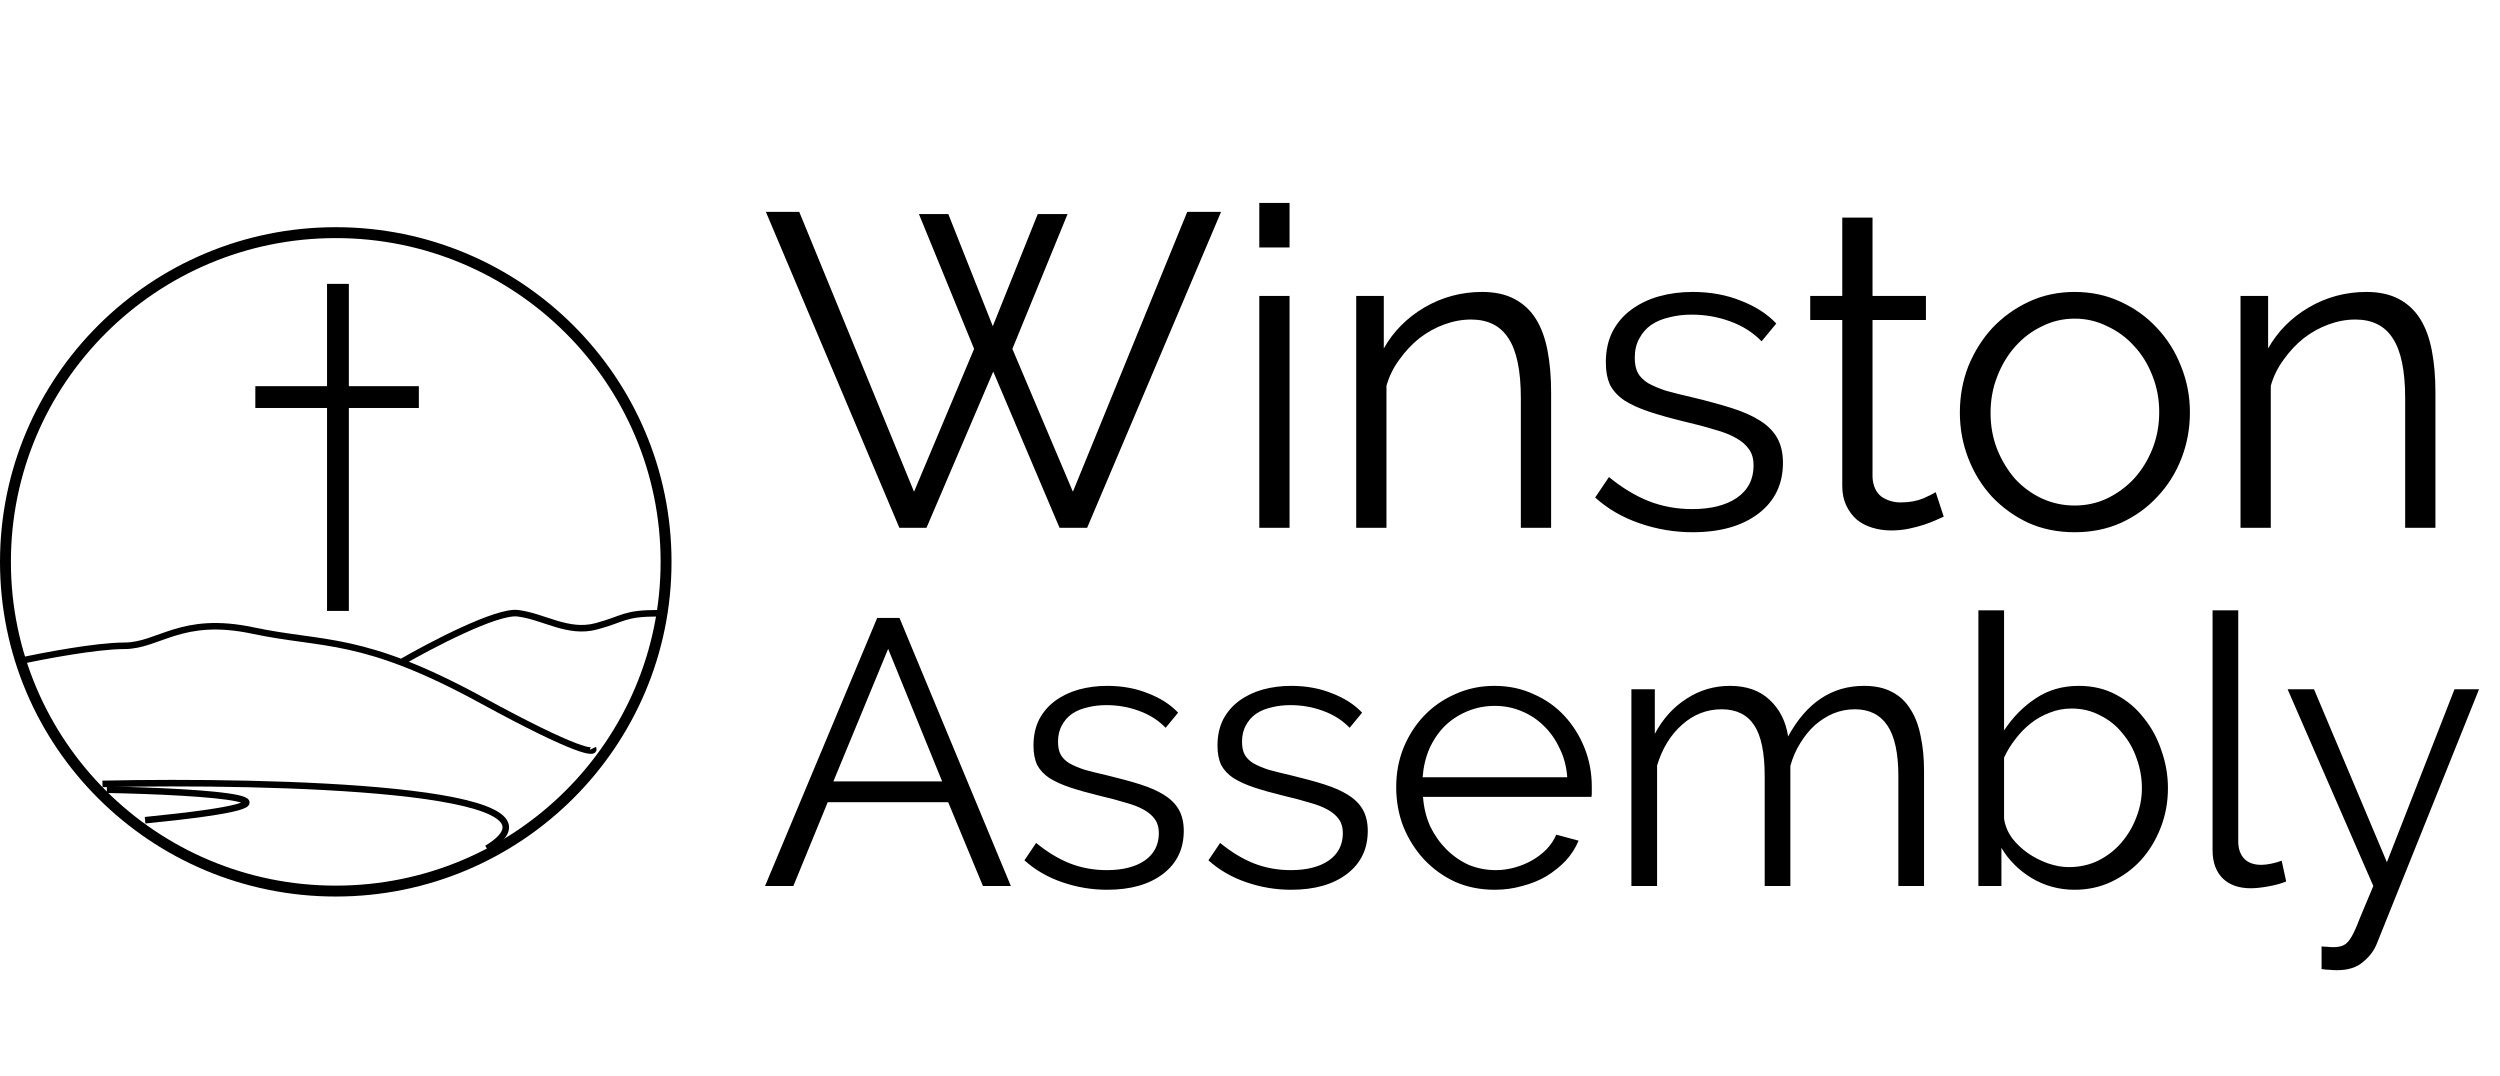 <svg width="360" height="155" viewBox="0 0 360 155" fill="none" xmlns="http://www.w3.org/2000/svg">
<g clip-path="url(#clip0)">
<rect width="360" height="155" fill="white"/>
<g filter="url(#filter0_d)">
<path d="M95.914 79.652C95.914 105.832 74.621 127.06 48.349 127.06C22.078 127.06 0.785 105.832 0.785 79.652C0.785 53.472 22.078 32.245 48.349 32.245C74.621 32.245 95.914 53.472 95.914 79.652Z" stroke="black" stroke-width="1.57"/>
</g>
<path d="M2.826 95.193C6.175 94.46 13.877 92.995 17.896 92.995C22.919 92.995 26.058 88.6 36.419 90.798C46.78 92.995 52.117 91.425 69.385 100.844C83.199 108.379 85.815 108.589 85.397 107.751" stroke="black" stroke-width="0.942"/>
<path d="M15.384 113.717C29.236 113.988 49.731 115.247 20.892 118.112" stroke="black" stroke-width="0.942"/>
<path d="M14.756 112.883C39.147 112.356 84.366 113.481 70.121 122.193" stroke="black" stroke-width="0.942"/>
<path d="M57.768 95.371C62.111 92.859 71.551 87.93 74.565 88.306C78.332 88.777 81.786 91.289 85.867 90.19C89.949 89.091 89.792 88.306 94.815 88.306" stroke="black" stroke-width="0.942"/>
<rect x="47.094" y="40.878" width="3.14" height="47.094" fill="black"/>
<rect x="60.315" y="55.61" width="3.14" height="23.547" transform="rotate(90 60.315 55.61)" fill="black"/>
<path d="M126.316 88.978H129.524L145.564 127.583H141.54L136.538 115.512H119.193L114.245 127.583H110.167L126.316 88.978ZM135.668 112.521L127.893 93.436L120.008 112.521H135.668ZM159.425 128.126C157.213 128.126 155.057 127.764 152.954 127.039C150.852 126.314 149.039 125.263 147.517 123.885L149.202 121.384C150.797 122.689 152.41 123.668 154.042 124.32C155.709 124.973 157.485 125.299 159.37 125.299C161.654 125.299 163.466 124.846 164.807 123.94C166.185 122.997 166.874 121.674 166.874 119.97C166.874 119.173 166.692 118.52 166.33 118.013C165.967 117.469 165.424 116.998 164.699 116.599C164.01 116.2 163.122 115.856 162.034 115.566C160.983 115.24 159.751 114.914 158.337 114.587C156.706 114.189 155.292 113.79 154.096 113.391C152.9 112.992 151.903 112.539 151.105 112.032C150.344 111.524 149.764 110.908 149.366 110.183C149.003 109.422 148.822 108.48 148.822 107.356C148.822 105.942 149.094 104.692 149.637 103.604C150.217 102.517 150.979 101.629 151.921 100.94C152.9 100.215 154.023 99.671 155.292 99.309C156.597 98.946 157.975 98.765 159.425 98.765C161.599 98.765 163.575 99.127 165.351 99.852C167.127 100.541 168.559 101.465 169.647 102.625L167.852 104.8C166.801 103.713 165.514 102.897 163.992 102.354C162.506 101.81 160.947 101.538 159.316 101.538C158.337 101.538 157.431 101.647 156.597 101.864C155.763 102.045 155.02 102.354 154.368 102.789C153.752 103.223 153.262 103.785 152.9 104.474C152.537 105.127 152.356 105.906 152.356 106.812C152.356 107.573 152.483 108.19 152.737 108.661C152.99 109.132 153.407 109.549 153.987 109.911C154.567 110.238 155.292 110.546 156.162 110.836C157.068 111.089 158.156 111.361 159.425 111.651C161.237 112.086 162.832 112.521 164.209 112.956C165.587 113.391 166.729 113.899 167.635 114.479C168.577 115.059 169.284 115.765 169.755 116.599C170.227 117.433 170.462 118.448 170.462 119.644C170.462 122.254 169.465 124.32 167.472 125.843C165.478 127.365 162.796 128.126 159.425 128.126ZM185.921 128.126C183.709 128.126 181.553 127.764 179.45 127.039C177.348 126.314 175.535 125.263 174.013 123.885L175.699 121.384C177.294 122.689 178.907 123.668 180.538 124.32C182.205 124.973 183.981 125.299 185.866 125.299C188.15 125.299 189.962 124.846 191.304 123.94C192.681 122.997 193.37 121.674 193.37 119.97C193.37 119.173 193.188 118.52 192.826 118.013C192.464 117.469 191.92 116.998 191.195 116.599C190.506 116.2 189.618 115.856 188.531 115.566C187.479 115.24 186.247 114.914 184.833 114.587C183.202 114.189 181.788 113.79 180.592 113.391C179.396 112.992 178.399 112.539 177.602 112.032C176.84 111.524 176.26 110.908 175.862 110.183C175.499 109.422 175.318 108.48 175.318 107.356C175.318 105.942 175.59 104.692 176.134 103.604C176.714 102.517 177.475 101.629 178.417 100.94C179.396 100.215 180.52 99.671 181.788 99.309C183.093 98.946 184.471 98.765 185.921 98.765C188.096 98.765 190.071 99.127 191.847 99.852C193.623 100.541 195.055 101.465 196.143 102.625L194.348 104.8C193.297 103.713 192.01 102.897 190.488 102.354C189.002 101.81 187.443 101.538 185.812 101.538C184.833 101.538 183.927 101.647 183.093 101.864C182.26 102.045 181.516 102.354 180.864 102.789C180.248 103.223 179.758 103.785 179.396 104.474C179.033 105.127 178.852 105.906 178.852 106.812C178.852 107.573 178.979 108.19 179.233 108.661C179.487 109.132 179.903 109.549 180.483 109.911C181.063 110.238 181.788 110.546 182.658 110.836C183.565 111.089 184.652 111.361 185.921 111.651C187.733 112.086 189.328 112.521 190.705 112.956C192.083 113.391 193.225 113.899 194.131 114.479C195.073 115.059 195.78 115.765 196.251 116.599C196.723 117.433 196.958 118.448 196.958 119.644C196.958 122.254 195.962 124.32 193.968 125.843C191.974 127.365 189.292 128.126 185.921 128.126ZM215.244 128.126C213.178 128.126 211.275 127.746 209.535 126.984C207.831 126.187 206.345 125.118 205.076 123.776C203.808 122.399 202.811 120.822 202.086 119.046C201.397 117.27 201.053 115.367 201.053 113.337C201.053 111.343 201.397 109.476 202.086 107.736C202.811 105.96 203.79 104.42 205.022 103.115C206.291 101.774 207.795 100.722 209.535 99.961C211.275 99.164 213.16 98.765 215.19 98.765C217.256 98.765 219.141 99.164 220.845 99.961C222.585 100.722 224.071 101.774 225.303 103.115C226.536 104.456 227.496 105.997 228.185 107.736C228.874 109.476 229.218 111.325 229.218 113.282C229.218 113.572 229.218 113.862 229.218 114.152C229.218 114.442 229.2 114.642 229.164 114.751H204.913C205.022 116.273 205.366 117.687 205.946 118.992C206.563 120.26 207.342 121.366 208.284 122.308C209.227 123.251 210.296 123.994 211.492 124.538C212.725 125.045 214.03 125.299 215.407 125.299C216.314 125.299 217.22 125.172 218.126 124.918C219.032 124.665 219.866 124.32 220.627 123.885C221.388 123.45 222.077 122.925 222.693 122.308C223.309 121.656 223.781 120.949 224.107 120.188L227.315 121.058C226.88 122.109 226.264 123.07 225.466 123.94C224.669 124.773 223.744 125.516 222.693 126.169C221.642 126.785 220.482 127.256 219.213 127.583C217.945 127.945 216.622 128.126 215.244 128.126ZM225.684 111.923C225.575 110.401 225.213 109.023 224.596 107.791C224.016 106.522 223.255 105.435 222.313 104.528C221.406 103.622 220.337 102.915 219.105 102.408C217.908 101.9 216.622 101.647 215.244 101.647C213.867 101.647 212.562 101.9 211.329 102.408C210.097 102.915 209.009 103.622 208.067 104.528C207.161 105.435 206.418 106.522 205.838 107.791C205.294 109.06 204.968 110.437 204.859 111.923H225.684ZM277.061 127.583H273.364V111.76C273.364 108.461 272.838 106.033 271.787 104.474C270.736 102.915 269.177 102.136 267.111 102.136C266.024 102.136 264.991 102.335 264.012 102.734C263.069 103.133 262.181 103.695 261.348 104.42C260.55 105.145 259.843 106.015 259.227 107.03C258.611 108.008 258.14 109.096 257.813 110.292V127.583H254.116V111.76C254.116 108.389 253.609 105.942 252.594 104.42C251.579 102.897 250.02 102.136 247.918 102.136C245.779 102.136 243.876 102.879 242.208 104.365C240.541 105.852 239.345 107.809 238.62 110.238V127.583H234.922V99.254H238.294V105.67C239.454 103.495 240.976 101.81 242.861 100.614C244.746 99.381 246.83 98.765 249.114 98.765C251.506 98.765 253.409 99.436 254.823 100.777C256.273 102.118 257.161 103.876 257.487 106.051C260.133 101.194 263.776 98.765 268.416 98.765C270.011 98.765 271.352 99.055 272.44 99.635C273.563 100.215 274.451 101.049 275.104 102.136C275.793 103.187 276.282 104.474 276.572 105.997C276.898 107.483 277.061 109.15 277.061 110.999V127.583ZM298.753 128.126C296.506 128.126 294.44 127.564 292.555 126.441C290.706 125.317 289.256 123.867 288.205 122.091V127.583H284.888V87.89H288.585V105.181C289.854 103.26 291.377 101.719 293.153 100.559C294.929 99.363 296.995 98.765 299.351 98.765C301.345 98.765 303.121 99.182 304.68 100.016C306.275 100.849 307.616 101.973 308.703 103.387C309.827 104.764 310.679 106.341 311.259 108.117C311.875 109.857 312.183 111.651 312.183 113.5C312.183 115.494 311.839 117.379 311.15 119.155C310.461 120.931 309.519 122.49 308.323 123.831C307.127 125.136 305.695 126.187 304.027 126.984C302.396 127.746 300.638 128.126 298.753 128.126ZM297.883 124.864C299.442 124.864 300.856 124.556 302.124 123.94C303.429 123.287 304.535 122.435 305.441 121.384C306.383 120.297 307.108 119.082 307.616 117.741C308.16 116.364 308.432 114.95 308.432 113.5C308.432 112.014 308.178 110.582 307.67 109.205C307.199 107.827 306.51 106.613 305.604 105.562C304.734 104.474 303.665 103.622 302.396 103.006C301.164 102.354 299.804 102.027 298.318 102.027C297.194 102.027 296.143 102.227 295.165 102.625C294.186 102.988 293.28 103.495 292.446 104.148C291.612 104.8 290.869 105.562 290.217 106.431C289.564 107.265 289.02 108.153 288.585 109.096V117.904C288.73 118.883 289.111 119.807 289.727 120.677C290.38 121.511 291.141 122.236 292.011 122.852C292.917 123.468 293.878 123.958 294.893 124.32C295.944 124.683 296.941 124.864 297.883 124.864ZM318.609 87.89H322.307V121.167C322.307 122.218 322.597 123.051 323.177 123.668C323.757 124.248 324.572 124.538 325.624 124.538C326.022 124.538 326.493 124.483 327.037 124.375C327.581 124.266 328.088 124.121 328.56 123.94L329.212 126.93C328.523 127.22 327.672 127.456 326.657 127.637C325.678 127.818 324.826 127.909 324.101 127.909C322.397 127.909 321.056 127.438 320.078 126.495C319.099 125.516 318.609 124.157 318.609 122.417V87.89ZM334.308 136.282C334.598 136.318 334.87 136.337 335.123 136.337C335.413 136.373 335.685 136.391 335.939 136.391C336.592 136.391 337.099 136.3 337.462 136.119C337.86 135.938 338.241 135.539 338.603 134.923C338.966 134.307 339.365 133.419 339.8 132.259C340.271 131.099 340.923 129.54 341.757 127.583L329.414 99.254H333.22L343.714 124.157L353.447 99.254H356.981L342.301 135.793C341.902 136.844 341.231 137.75 340.289 138.511C339.383 139.309 338.132 139.708 336.537 139.708C336.175 139.708 335.83 139.69 335.504 139.653C335.178 139.653 334.779 139.617 334.308 139.545V136.282Z" fill="black"/>
<path d="M132.326 30.825H136.555L142.963 46.973L149.435 30.825H153.728L145.783 50.241L154.497 70.81L170.965 30.505H175.835L156.548 76H152.575L143.027 53.509L133.416 76H129.507L110.284 30.505H115.089L131.621 70.81L140.272 50.241L132.326 30.825ZM181.339 76V42.615H185.696V76H181.339ZM181.339 35.631V29.223H185.696V35.631H181.339ZM223.36 76H219.002V57.353C219.002 53.381 218.404 50.497 217.208 48.703C216.055 46.909 214.261 46.012 211.826 46.012C210.544 46.012 209.262 46.247 207.981 46.717C206.699 47.186 205.503 47.849 204.393 48.703C203.325 49.557 202.363 50.583 201.509 51.779C200.655 52.932 200.035 54.192 199.651 55.559V76H195.294V42.615H199.266V50.177C200.633 47.742 202.577 45.777 205.097 44.282C207.661 42.786 210.437 42.039 213.428 42.039C215.264 42.039 216.824 42.381 218.105 43.064C219.387 43.748 220.412 44.709 221.181 45.948C221.95 47.186 222.505 48.703 222.847 50.497C223.189 52.291 223.36 54.278 223.36 56.456V76ZM243.737 76.641C241.131 76.641 238.589 76.214 236.112 75.359C233.634 74.505 231.498 73.266 229.704 71.643L231.69 68.695C233.57 70.233 235.471 71.386 237.393 72.155C239.358 72.924 241.451 73.309 243.673 73.309C246.364 73.309 248.5 72.775 250.08 71.707C251.704 70.596 252.515 69.037 252.515 67.029C252.515 66.089 252.302 65.32 251.875 64.722C251.447 64.082 250.807 63.526 249.952 63.056C249.141 62.586 248.094 62.181 246.812 61.839C245.574 61.454 244.121 61.07 242.455 60.685C240.533 60.215 238.867 59.746 237.457 59.276C236.047 58.806 234.873 58.272 233.933 57.674C233.036 57.076 232.352 56.349 231.882 55.495C231.455 54.598 231.242 53.487 231.242 52.163C231.242 50.497 231.562 49.023 232.203 47.742C232.886 46.46 233.783 45.414 234.894 44.602C236.047 43.748 237.372 43.107 238.867 42.68C240.405 42.252 242.028 42.039 243.737 42.039C246.3 42.039 248.628 42.466 250.721 43.32C252.814 44.132 254.502 45.221 255.783 46.588L253.669 49.151C252.43 47.87 250.913 46.909 249.119 46.268C247.368 45.627 245.531 45.307 243.609 45.307C242.455 45.307 241.387 45.435 240.405 45.691C239.422 45.905 238.546 46.268 237.778 46.781C237.051 47.293 236.475 47.955 236.047 48.767C235.62 49.536 235.407 50.454 235.407 51.522C235.407 52.419 235.556 53.146 235.855 53.701C236.154 54.256 236.646 54.748 237.329 55.175C238.012 55.559 238.867 55.922 239.892 56.264C240.96 56.563 242.242 56.883 243.737 57.225C245.873 57.738 247.752 58.251 249.376 58.763C250.999 59.276 252.345 59.874 253.412 60.557C254.523 61.241 255.356 62.074 255.912 63.056C256.467 64.039 256.745 65.235 256.745 66.645C256.745 69.72 255.57 72.155 253.22 73.95C250.871 75.744 247.71 76.641 243.737 76.641ZM279.896 74.398C279.64 74.526 279.255 74.697 278.743 74.911C278.273 75.124 277.717 75.338 277.077 75.552C276.436 75.765 275.71 75.957 274.898 76.128C274.086 76.299 273.232 76.385 272.335 76.385C271.395 76.385 270.498 76.256 269.644 76C268.789 75.744 268.042 75.359 267.401 74.847C266.76 74.291 266.248 73.608 265.863 72.796C265.479 71.984 265.286 71.045 265.286 69.977V46.076H260.673V42.615H265.286V31.338H269.644V42.615H277.333V46.076H269.644V68.759C269.729 69.998 270.156 70.916 270.925 71.515C271.737 72.07 272.655 72.348 273.681 72.348C274.919 72.348 276.009 72.155 276.949 71.771C277.888 71.344 278.486 71.045 278.743 70.874L279.896 74.398ZM298.752 76.641C296.317 76.641 294.096 76.192 292.088 75.295C290.08 74.355 288.329 73.095 286.834 71.515C285.381 69.934 284.249 68.097 283.437 66.004C282.626 63.911 282.22 61.711 282.22 59.404C282.22 57.054 282.626 54.833 283.437 52.74C284.292 50.647 285.445 48.81 286.898 47.229C288.393 45.648 290.144 44.388 292.152 43.449C294.16 42.509 296.36 42.039 298.752 42.039C301.144 42.039 303.344 42.509 305.352 43.449C307.402 44.388 309.154 45.648 310.606 47.229C312.101 48.81 313.255 50.647 314.067 52.74C314.921 54.833 315.348 57.054 315.348 59.404C315.348 61.711 314.942 63.911 314.131 66.004C313.319 68.097 312.166 69.934 310.67 71.515C309.218 73.095 307.467 74.355 305.416 75.295C303.408 76.192 301.187 76.641 298.752 76.641ZM286.641 59.468C286.641 61.348 286.962 63.099 287.602 64.722C288.243 66.303 289.098 67.713 290.166 68.951C291.276 70.148 292.558 71.087 294.01 71.771C295.505 72.454 297.086 72.796 298.752 72.796C300.418 72.796 301.977 72.454 303.43 71.771C304.925 71.045 306.228 70.084 307.338 68.887C308.449 67.648 309.325 66.218 309.966 64.594C310.606 62.971 310.927 61.219 310.927 59.34C310.927 57.503 310.606 55.773 309.966 54.15C309.325 52.483 308.449 51.052 307.338 49.856C306.228 48.617 304.925 47.656 303.43 46.973C301.977 46.247 300.418 45.883 298.752 45.883C297.086 45.883 295.527 46.247 294.074 46.973C292.622 47.656 291.34 48.617 290.23 49.856C289.119 51.095 288.243 52.548 287.602 54.214C286.962 55.837 286.641 57.588 286.641 59.468ZM350.701 76H346.344V57.353C346.344 53.381 345.746 50.497 344.55 48.703C343.397 46.909 341.602 46.012 339.167 46.012C337.886 46.012 336.604 46.247 335.323 46.717C334.041 47.186 332.845 47.849 331.734 48.703C330.666 49.557 329.705 50.583 328.851 51.779C327.997 52.932 327.377 54.192 326.993 55.559V76H322.635V42.615H326.608V50.177C327.975 47.742 329.919 45.777 332.439 44.282C335.002 42.786 337.779 42.039 340.769 42.039C342.606 42.039 344.165 42.381 345.447 43.064C346.729 43.748 347.754 44.709 348.523 45.948C349.292 47.186 349.847 48.703 350.189 50.497C350.531 52.291 350.701 54.278 350.701 56.456V76Z" fill="black"/>
</g>
<defs>
<filter id="filter0_d" x="-1.256" y="31.46" width="99.211" height="98.897" filterUnits="userSpaceOnUse" color-interpolation-filters="sRGB">
<feFlood flood-opacity="0" result="BackgroundImageFix"/>
<feColorMatrix in="SourceAlpha" type="matrix" values="0 0 0 0 0 0 0 0 0 0 0 0 0 0 0 0 0 0 127 0"/>
<feOffset dy="1.256"/>
<feGaussianBlur stdDeviation="0.628"/>
<feColorMatrix type="matrix" values="0 0 0 0 0 0 0 0 0 0 0 0 0 0 0 0 0 0 0.25 0"/>
<feBlend mode="normal" in2="BackgroundImageFix" result="effect1_dropShadow"/>
<feBlend mode="normal" in="SourceGraphic" in2="effect1_dropShadow" result="shape"/>
</filter>
<clipPath id="clip0">
<rect width="360" height="155" fill="white"/>
</clipPath>
</defs>
</svg>
